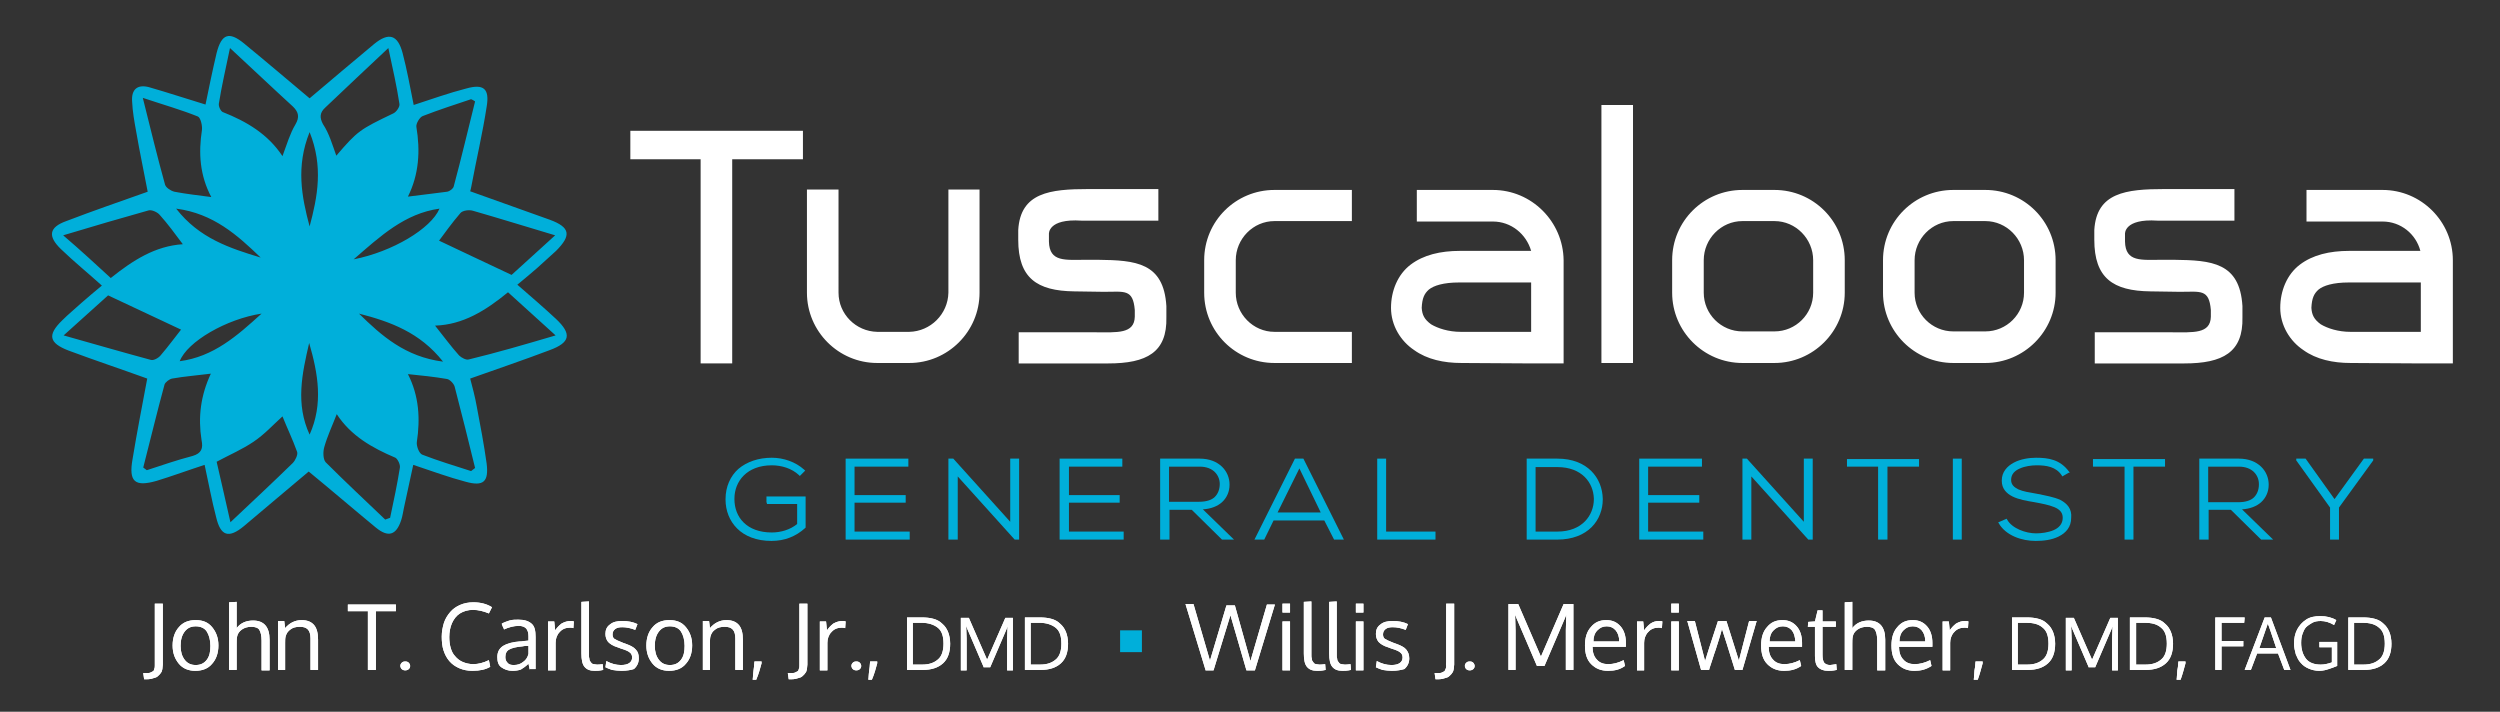 <?xml version="1.0" encoding="utf-8"?>
<!-- Generator: Adobe Illustrator 20.1.0, SVG Export Plug-In . SVG Version: 6.00 Build 0)  -->
<svg version="1.1" id="Layer_1" xmlns="http://www.w3.org/2000/svg" xmlns:xlink="http://www.w3.org/1999/xlink" x="0px" y="0px"
	 viewBox="0 0 562 160" style="enable-background:new 0 0 562 160;" xml:space="preserve">
<rect x="0" y="0" width="562" height="160" fill="#333333" stroke="none"/>
<style type="text/css">
	.st0{fill:#FFFFFF;}
	.st1{fill:#00AFDA;}
</style>
<g>
	<g>
		<path class="st0" d="M528.4,74.6c-2.8,0-5.2-0.8-6.7-1.7c-1.5-1.1-2-2.1-2.1-3.7c0.1-2.2,0.6-3.2,1.6-4.1c1.1-0.9,3.3-1.6,6.8-1.6
			h16.2v11.1H528.4z M535.6,42.7h-17.1v7.1h17.1c4.1,0,7.5,2.8,8.5,6.6h-16c-4.4,0-8.2,0.9-11.1,3.1c-2.9,2.2-4.4,5.9-4.4,9.7
			c0,4,2.2,7.5,5.2,9.5c2.9,2.1,6.7,2.9,10.6,2.9l16,0.1h7V58.5C551.4,49.8,544.3,42.7,535.6,42.7 M486.1,58.4
			c-4.7,0-8.3,0.6-8.4-4.1v-1.7c0,0-0.3-3.5,7.3-3h17.3v-7.1h-15.7c-8.7,0-15.3,0.8-15.8,9.2v2.2c0,8.6,4.2,11.5,12.6,11.6l6.6,0.1
			c4.7,0,6.6-0.7,7,4.1v1.5c-0.1,3.9-4,3.5-8.7,3.5h-17.4v7h20.1c8.7,0,13.3-2.5,13.1-10.4v-2.5c-0.6-9.8-6.9-10.3-15.4-10.4H486.1z
			 M455,65.8c0,4.8-3.9,8.7-8.7,8.7h-7.2c-4.8,0-8.7-3.9-8.7-8.7v-7.3c0-4.8,3.9-8.8,8.7-8.8h7.2c4.8,0,8.7,4,8.7,8.8V65.8z
			 M462.1,58.5c0-8.8-7.1-15.8-15.8-15.8h-7.2c-8.7,0-15.8,7-15.8,15.8v7.3c0,8.7,7.1,15.8,15.8,15.8h7.2c8.7,0,15.8-7.1,15.8-15.8
			V58.5z M407.6,65.8c0,4.8-3.9,8.7-8.7,8.7h-7.2c-4.8,0-8.7-3.9-8.7-8.7v-7.3c0-4.8,3.9-8.8,8.7-8.8h7.2c4.8,0,8.7,4,8.7,8.8V65.8z
			 M414.7,58.5c0-8.8-7.1-15.8-15.8-15.8h-7.2c-8.7,0-15.8,7-15.8,15.8v7.3c0,8.7,7.1,15.8,15.8,15.8h7.2c8.7,0,15.8-7.1,15.8-15.8
			V58.5z M360,81.6h7.1v-58H360V81.6z M328.4,74.6c-2.8,0-5.2-0.8-6.7-1.7c-1.5-1.1-2-2.1-2.1-3.7c0.1-2.2,0.6-3.2,1.6-4.1
			c1.1-0.9,3.3-1.6,6.8-1.6h16.2v11.1H328.4z M335.6,42.7h-17.1v7.1h17.1c4.1,0,7.5,2.8,8.6,6.6h-16c-4.4,0-8.2,0.9-11.1,3.1
			c-2.9,2.2-4.4,5.9-4.4,9.7c0,4,2.2,7.5,5.2,9.5c2.9,2.1,6.7,2.9,10.6,2.9l16,0.1h7V58.5C351.4,49.8,344.3,42.7,335.6,42.7
			 M303.9,81.6v-7h-17.4c-4.8,0-8.7-4-8.7-8.8v-7.3c0-4.8,3.9-8.8,8.7-8.8h17.4v-7h-17.4c-8.7,0-15.8,7-15.8,15.8v7.3
			c0,8.8,7.1,15.8,15.8,15.8H303.9z M244.2,58.4c-4.7,0-8.3,0.6-8.4-4.1v-1.7c0,0-0.3-3.5,7.3-3h17.3v-7.1h-15.7
			c-8.7,0-15.3,0.8-15.8,9.2v2.2c0,8.6,4.2,11.5,12.6,11.6l6.6,0.1c4.7,0,6.6-0.7,7,4.1v1.5c-0.1,3.9-4,3.5-8.7,3.5h-17.4v7h20.1
			c8.7,0,13.3-2.5,13.1-10.4v-2.5c-0.6-9.8-6.9-10.3-15.4-10.4H244.2z M213.2,42.6v23.2c-0.1,4.8-4,8.7-8.8,8.8h-7.2
			c-4.8-0.1-8.7-4-8.7-8.8V42.6h-7.1v23.2c0,8.7,7.1,15.8,15.8,15.8h7.2c8.7,0,15.8-7.1,15.8-15.8V42.6H213.2z M141.7,29.4v6.4h15.8
			v45.9h7.1V35.8h15.9v-6.4H141.7z"/>
		<path class="st1" d="M69.6,29.7c-3.1,7.7-1.8,14.5,0,21.2C71.4,44.2,72.7,37.4,69.6,29.7 M69.6,97.7c3.1-6.9,1.9-13.7-0.1-20.6
			C67.9,84,66.4,90.8,69.6,97.7 M58.8,70.5c-7.9,1.2-16.7,6.3-18.4,10.7C48,80.2,53.3,75.5,58.8,70.5 M99.6,81.3
			c-5.2-6.6-11.9-9-18.9-10.8C85.8,75.5,91.1,80.2,99.6,81.3 M58.6,57.9c-5.2-5-10.6-9.9-19-11C44.8,53.6,51.7,55.8,58.6,57.9
			 M79.5,58.3c8.7-1.7,17.4-6.9,19.3-11.4C91,48,85.6,53,79.5,58.3 M105.9,105.9c0.3-0.2,0.6-0.5,0.9-0.7c-1.5-6.1-3-12.2-4.6-18.3
			c-0.2-0.7-1.1-1.6-1.7-1.7c-2.9-0.5-5.8-0.8-8.8-1.1c2.5,4.9,2.8,10,2,15.3c-0.1,0.9,0.5,2.5,1.2,2.8
			C98.5,103.6,102.2,104.7,105.9,105.9 M75.6,35c4.8-5.6,5.3-5.9,12.8-9.5c0.7-0.3,1.5-1.5,1.4-2.1c-0.6-4-1.5-7.9-2.5-12.6
			c-5.2,4.9-9.7,9.1-14.2,13.4c-1.2,1.1-1.3,2.2-0.5,3.7C74,30,74.7,32.5,75.6,35 M47.5,44.3c-2.6-4.9-2.9-9.9-2.1-15.1
			c0.1-1-0.3-2.7-0.9-3c-3.7-1.5-7.6-2.6-12.4-4.2c1.8,7.2,3.3,13.4,5,19.5c0.2,0.7,1.3,1.4,2.1,1.6C41.8,43.6,44.5,43.9,47.5,44.3
			 M91.7,44.2c3-0.4,5.9-0.7,8.8-1.1c0.6-0.1,1.4-0.7,1.5-1.2c1.7-6.3,3.2-12.7,4.8-19.1c-0.3-0.2-0.6-0.4-0.9-0.5
			c-3.6,1.2-7.3,2.4-10.9,3.8c-0.7,0.3-1.5,1.7-1.4,2.4C94.5,33.9,94.2,39.2,91.7,44.2 M115,61.8c2.7-2.4,5.9-5.4,9.8-8.9
			c-6.7-2-12.5-3.8-18.4-5.5c-0.9-0.3-2.4-0.1-2.9,0.5c-1.9,2.2-3.6,4.6-4.8,6.2C103.7,56.5,108.9,58.9,115,61.8 M47.4,84
			c-3.1,0.4-5.9,0.6-8.7,1.1c-0.6,0.1-1.5,0.8-1.7,1.3c-1.7,6.2-3.2,12.5-4.8,18.7c0.3,0.2,0.5,0.4,0.8,0.6
			c3.4-1.1,6.8-2.3,10.3-3.2c2-0.6,2.4-1.7,2-3.6C44.5,93.8,45.1,88.9,47.4,84 M86.6,116.8c0.4-0.1,0.7-0.3,1.1-0.4
			c0.8-3.8,1.6-7.5,2.2-11.3c0.1-0.7-0.5-1.9-1-2.2c-5.2-2.2-10-4.9-13.2-9.8c-1,2.6-2.1,4.9-2.8,7.4c-0.3,1-0.3,2.7,0.3,3.4
			C77.6,108.3,82.1,112.5,86.6,116.8 M51.7,10.8c-1,4.8-1.9,8.7-2.5,12.5c-0.1,0.6,0.4,1.7,0.9,1.9c5.3,2.1,10.1,4.9,13.4,9.9
			c1-2.7,1.7-5.1,2.9-7.1c1-1.7,0.7-2.8-0.5-4C61.3,19.8,56.9,15.6,51.7,10.8 M14.3,75.4c7.1,2,13.3,3.8,19.6,5.5
			c0.6,0.2,1.7-0.4,2.2-1c1.8-2.1,3.4-4.3,4.6-5.8c-5.1-2.4-10.4-4.9-16.4-7.7C21.6,68.8,18.3,71.8,14.3,75.4 M24.9,62.5
			c5-4,10-7.2,16.2-7.6c-1.8-2.4-3.4-4.6-5.2-6.6c-0.5-0.6-1.8-1.2-2.5-1c-6.1,1.7-12.2,3.5-19.2,5.6C18.3,56.4,21.5,59.4,24.9,62.5
			 M124.9,75.4c-4.1-3.7-7.3-6.6-10.7-9.7c-5,4.1-10.1,7.3-16.4,7.5c2,2.5,3.6,4.7,5.4,6.7c0.5,0.5,1.6,1.1,2.2,0.9
			C111.6,79.3,117.8,77.5,124.9,75.4 M51.8,117.4c5.2-4.9,9.7-9.1,14-13.3c0.6-0.6,1.2-1.9,1-2.5c-1-2.8-2.3-5.5-3.3-8
			c-2.1,1.9-4.1,4.1-6.5,5.7c-2.5,1.7-5.3,2.9-8.3,4.5C49.7,108,50.6,112.2,51.8,117.4 M22.9,64.2c-3.2-2.9-6.3-5.4-9.2-8.2
			c-3-2.9-2.7-4.9,1.2-6.3c6-2.3,12.1-4.4,18.3-6.6c-0.8-4.3-1.8-8.9-2.6-13.6c-0.4-2.2-0.8-4.4-0.9-6.7c-0.2-2.7,1.2-3.9,3.8-3.2
			c4.2,1.2,8.4,2.6,12.7,3.9c0.8-3.9,1.6-7.8,2.5-11.6c1.1-4.3,2.8-4.9,6.2-2.1c5,4.1,9.8,8.2,14.7,12.3c4.7-4,9.6-8.1,14.5-12.2
			c3.3-2.7,5.3-2.1,6.4,2c1,3.8,1.7,7.7,2.5,11.7c4-1.3,7.9-2.7,11.8-3.7c3.9-1.1,5.3,0,4.6,4.1c-0.9,5.9-2.3,11.8-3.4,17.7
			c-0.1,0.5-0.2,1-0.3,1.3c6.1,2.2,12,4.3,17.9,6.4c4.6,1.7,4.9,3.5,1.4,7c-1.4,1.3-2.9,2.6-4.3,3.9c-1.4,1.2-2.8,2.4-4.4,3.7
			c3,2.6,5.9,5.1,8.7,7.7c3.6,3.4,3.2,5.3-1.4,7c-5.8,2.2-11.7,4.2-17.9,6.4c0.5,1.9,1.1,4.1,1.5,6.4c0.8,4.2,1.6,8.4,2.2,12.7
			c0.5,4.1-0.7,5.2-4.7,4.1c-3.8-1-7.6-2.4-11.8-3.8c-0.7,3.3-1.4,6.5-2.1,9.7c-0.2,0.9-0.3,1.8-0.6,2.7c-1.1,3.4-2.9,4-5.7,1.7
			c-5.1-4.2-10.1-8.5-15.1-12.6c-4.8,4-9.7,8.2-14.6,12.3c-3.4,2.8-5.2,2.2-6.2-2c-1-3.8-1.7-7.7-2.6-11.8
			c-3.7,1.2-7.2,2.5-10.8,3.6c-4.9,1.4-6.3,0.2-5.4-4.9c1-6.1,2.2-12.2,3.3-18.1c-5.8-2.1-11.8-4.1-17.7-6.3
			C11,77.1,10.6,75.3,14,72c1.4-1.4,2.9-2.6,4.3-3.9C19.8,66.8,21.2,65.6,22.9,64.2"/>
		<path class="st1" d="M172.4,113v0.3h6.8v4.5c-1.6,1.3-3.7,1.9-5.7,1.9c-5.6,0-8.4-3.4-8.4-7.5v0v0v-0.1c0-3.9,2.8-7.5,8.4-7.5
			c2.2,0,4.5,0.7,6.1,2.2l0.2,0.2l1-1l0.2-0.2l-0.2-0.2c-2-1.8-4.7-2.7-7.3-2.7c-3,0-5.6,0.9-7.5,2.5c-1.8,1.6-2.9,4-2.9,6.8v0.1
			c0,2.5,0.9,4.8,2.6,6.5c1.7,1.7,4.3,2.8,7.7,2.8c3,0,5.5-1,7.6-2.9l0.1-0.1v-7h-8.8V113z"/>
	</g>
	<polygon class="st1" points="190.1,103.1 190.1,121.3 204.5,121.3 204.5,119.7 204.5,119.5 192.1,119.5 192.1,113 203.6,113 
		203.6,111.5 203.6,111.3 192.1,111.3 192.1,104.9 204.2,104.9 204.2,103.4 204.2,103.1 	"/>
	<polygon class="st1" points="227.3,103.1 227.1,103.1 227.1,117.3 214.3,103.1 213.5,103.1 213.2,103.1 213.2,103.4 213.2,121.3 
		215,121.3 215.3,121.3 215.3,107.1 228.1,121.3 228.8,121.3 229.1,121.3 229.1,103.1 	"/>
	<polygon class="st1" points="238.2,103.1 238.2,121.3 252.6,121.3 252.6,119.7 252.6,119.5 240.3,119.5 240.3,113 251.7,113 
		251.7,111.5 251.7,111.3 240.3,111.3 240.3,104.9 252.3,104.9 252.3,103.4 252.3,103.1 	"/>
	<g>
		<path class="st1" d="M262.8,104.9h6.9c3.1,0,4.5,2,4.5,3.9v0c0,1.2-0.4,2.2-1.1,2.9c-0.7,0.7-1.9,1.1-3.6,1.1h-6.7V104.9z
			 M274.7,112.9c1.1-1,1.7-2.4,1.7-3.9v-0.1v0c0-2.9-2.3-5.8-6.7-5.8h-8.9v18.2h1.8h0.3v-6.7h5l6.8,6.7h2.1h0.6l-7-6.8
			C272.2,114.4,273.7,113.8,274.7,112.9"/>
	</g>
	<path class="st1" d="M292.1,105.3l4.8,9.9h-9.7L292.1,105.3z M291.3,103.1h-0.2l-9.1,18.2h2h0.2l2.1-4.3h11.4l2.2,4.3h1.8h0.4
		l-0.2-0.4l-8.9-17.8H291.3z"/>
	<polygon class="st1" points="309.9,103.1 309.6,103.1 309.6,103.4 309.6,121.3 322.7,121.3 322.7,119.8 322.7,119.5 311.6,119.5 
		311.6,103.1 	"/>
	<g>
		<path class="st1" d="M358.3,112.2c0,3.6-2.6,7.3-8.2,7.3h-4.9v-14.5h4.9c5.5,0,8.1,3.5,8.2,7.1v0L358.3,112.2z M350.1,103.1h-6.9
			v18.2h6.9c3.4,0,6-1.1,7.7-2.8c1.7-1.7,2.5-4,2.5-6.2l0-0.2C360.2,107.5,356.9,103.1,350.1,103.1"/>
	</g>
	<polygon class="st1" points="368.5,103.1 368.5,121.3 382.9,121.3 382.9,119.7 382.9,119.5 370.5,119.5 370.5,113 382,113 
		382,111.5 382,111.3 370.5,111.3 370.5,104.9 382.6,104.9 382.6,103.4 382.6,103.1 	"/>
	<polygon class="st1" points="405.7,103.1 405.5,103.1 405.5,117.3 392.7,103.1 391.9,103.1 391.7,103.1 391.7,103.4 391.7,121.3 
		393.4,121.3 393.7,121.3 393.7,107.1 406.5,121.3 407.2,121.3 407.5,121.3 407.5,103.1 	"/>
	<polygon class="st1" points="415.2,103.2 415.2,104.6 415.2,104.9 422.2,104.9 422.2,121.3 422.5,121.3 424,121.3 424.3,121.3 
		424.3,104.9 431.4,104.9 431.4,103.4 431.4,103.2 	"/>
	<polygon class="st1" points="440.8,103.1 439.3,103.1 439,103.1 439,121.3 440.8,121.3 441,121.3 441,103.1 	"/>
	<g>
		<path class="st1" d="M463.2,112.4c-1.5-0.7-3.4-1-5.3-1.4h0c-1.7-0.3-3.1-0.5-4.2-1c-1-0.5-1.6-1.1-1.6-2.1c0-1.3,0.8-2.1,2-2.6
			c1.1-0.5,2.6-0.7,3.7-0.7c2.2,0,4.4,0.3,5.7,2.3l0.1,0.2l1.4-0.8l0.3-0.1l-0.2-0.2c-2-2.7-4.6-3.1-7.4-3.1c-1.6,0-3.5,0.3-5,1.1
			c-1.5,0.8-2.7,2.1-2.7,4l0,0.1c0,1.7,1,2.8,2.4,3.5c1.4,0.7,3.2,1,5,1.3c1.6,0.3,3.2,0.6,4.4,1.1c1.2,0.5,1.9,1.2,1.9,2.4v0
			c0,1.4-0.9,2.3-2.1,2.8c-1.2,0.5-2.7,0.7-3.9,0.7c-2.3,0-5.4-1.1-6.5-3.1l-0.1-0.2l-1.6,0.7l-0.3,0.1l0.1,0.2c1.6,2.8,5.2,4,8.3,4
			c1.7,0,3.6-0.2,5.2-1c1.6-0.8,2.8-2.1,2.8-4.2v0C465.8,114.4,464.7,113.2,463.2,112.4"/>
	</g>
	<polygon class="st1" points="470.5,103.2 470.5,104.6 470.5,104.9 477.6,104.9 477.6,121.3 477.8,121.3 479.4,121.3 479.6,121.3 
		479.6,104.9 486.7,104.9 486.7,103.4 486.7,103.2 	"/>
	<g>
		<path class="st1" d="M496.4,104.9h6.9c3.1,0,4.5,2,4.5,3.9v0.1c0,1.2-0.4,2.2-1.1,2.9c-0.7,0.7-1.9,1.1-3.6,1.1h-6.7V104.9z
			 M508.3,112.9c1.1-1,1.7-2.4,1.7-3.9v-0.1v0c0-2.9-2.3-5.8-6.7-5.8h-8.9v18.2h1.8h0.3v-6.7h5l6.8,6.7h2.1h0.6l-7-6.8
			C505.8,114.4,507.3,113.8,508.3,112.9"/>
	</g>
	<polygon class="st1" points="531.5,103.1 531.4,103.1 524.8,112.2 518.3,103.1 516.4,103.1 516.2,103.1 516.2,103.4 516.2,103.5 
		523.8,114.1 523.8,121.3 524.1,121.3 525.6,121.3 525.8,121.3 525.8,114.1 533.5,103.5 533.5,103.4 533.5,103.1 	"/>
</g>
<g>
	<path class="st0" d="M34.8,148.8v-13.1h1.8v12.5c0,0.5,0,0.9,0,1.2c0,0.3-0.1,0.7-0.1,1c-0.1,0.3-0.1,0.6-0.3,0.8
		c-0.1,0.2-0.3,0.4-0.5,0.6c-0.2,0.2-0.4,0.4-0.7,0.5c-0.3,0.1-0.6,0.2-1,0.3s-0.8,0.1-1.3,0.1h-0.3l-0.2-1.4h0.7
		c0.4,0,0.7,0,0.9-0.1c0.2-0.1,0.4-0.2,0.6-0.3s0.2-0.3,0.3-0.6c0.1-0.2,0.1-0.5,0.1-0.7C34.8,149.4,34.8,149.2,34.8,148.8z"/>
	<path class="st0" d="M49.1,145.1c0,1.7-0.5,3.1-1.4,4.1c-0.9,1.1-2.2,1.6-3.8,1.6c-1.5,0-2.8-0.5-3.7-1.6c-0.9-1.1-1.4-2.4-1.4-4.1
		c0-1.7,0.5-3.1,1.4-4.1c0.9-1.1,2.2-1.6,3.8-1.6c1.6,0,2.8,0.5,3.7,1.6C48.6,142.1,49.1,143.4,49.1,145.1z M40.6,145.2
		c0,1.3,0.3,2.3,0.9,3.1c0.6,0.8,1.4,1.2,2.5,1.2c1.1,0,1.9-0.4,2.5-1.2c0.6-0.8,0.8-1.8,0.8-3.1c0-1.3-0.3-2.4-0.8-3.2
		c-0.5-0.8-1.4-1.2-2.5-1.2c-1.1,0-1.9,0.4-2.5,1.2C40.9,142.8,40.6,143.8,40.6,145.2z"/>
	<path class="st0" d="M58.8,150.6V144c0-1.1-0.2-1.9-0.5-2.4c-0.3-0.5-1-0.7-1.8-0.7c-0.8,0-1.5,0.2-2.1,0.6c-0.6,0.4-1,1-1.1,1.6
		c-0.1,0.5-0.1,1.1-0.1,1.7v5.8h-1.7v-15.2l1.7-0.1v4.5c0,0.4,0,0.8,0,1.4c0.9-1.2,2.2-1.7,3.7-1.7c2.4,0,3.7,1.4,3.7,4.3v6.9H58.8z
		"/>
	<path class="st0" d="M62.5,150.6v-11h1.4l0.2,1.6c0.4-0.5,1-1,1.6-1.3s1.3-0.5,2.1-0.5c1.3,0,2.2,0.4,2.8,1.1s0.9,1.8,0.9,3.3v6.8
		h-1.7c0-4.4,0-6.7,0-7.1c0-0.9-0.2-1.6-0.6-2s-0.9-0.6-1.8-0.6c-0.9,0-1.6,0.2-2.1,0.6c-0.6,0.4-0.9,0.9-1.1,1.6
		c-0.1,0.4-0.1,1-0.1,1.5v6H62.5z"/>
	<path class="st0" d="M84.4,150.6h-1.7v-13.2h-4.5v-1.5h10.8v1.5h-4.5V150.6z"/>
	<path class="st0" d="M91.1,150.7c-0.3,0-0.6-0.1-0.8-0.3c-0.2-0.2-0.3-0.5-0.3-0.7c0-0.3,0.1-0.5,0.3-0.7c0.2-0.2,0.4-0.3,0.8-0.3
		s0.6,0.1,0.8,0.3c0.2,0.2,0.3,0.5,0.3,0.7c0,0.3-0.1,0.5-0.3,0.7S91.4,150.7,91.1,150.7z"/>
	<path class="st0" d="M106.3,137.1c-1.1,0-2.1,0.3-2.9,0.8s-1.4,1.3-1.8,2.2c-0.4,0.9-0.6,2-0.6,3.1c0,0.9,0.1,1.7,0.3,2.4
		c0.2,0.7,0.5,1.4,1,1.9c0.4,0.5,1,1,1.7,1.3c0.7,0.3,1.5,0.5,2.4,0.5c1.1,0,2.3-0.3,3.5-0.9l0.3,1.5c-1,0.6-2.3,0.9-4,0.9
		c-1.1,0-2.1-0.2-3-0.6c-0.9-0.4-1.6-0.9-2.2-1.6c-0.6-0.7-1-1.5-1.3-2.4c-0.3-0.9-0.4-2-0.4-3.1c0-1.1,0.2-2.1,0.5-3.1
		c0.3-0.9,0.8-1.7,1.4-2.4s1.3-1.2,2.2-1.6s1.9-0.6,3-0.6c1.7,0,3.1,0.4,4.2,1.1l-0.7,1.4C108.7,137.4,107.5,137.1,106.3,137.1z"/>
	<path class="st0" d="M119.1,150.6c-0.1-0.4-0.2-0.9-0.3-1.4c-0.6,0.6-1.2,1-1.7,1.3c-0.5,0.2-1.2,0.3-1.9,0.3c-1,0-1.8-0.3-2.5-0.8
		s-0.9-1.3-0.9-2.3c0-1.1,0.4-1.9,1.3-2.5c0.8-0.5,2.1-0.9,3.7-1c0.2,0,0.6,0,1-0.1c0.4,0,0.8-0.1,1-0.1v-1c0-0.8-0.2-1.3-0.5-1.7
		c-0.4-0.4-0.9-0.6-1.7-0.6c-1.1,0-2.2,0.3-3.3,0.8c0-0.1-0.1-0.3-0.3-0.7s-0.2-0.6-0.2-0.6c0.5-0.3,1.1-0.5,1.7-0.7
		c0.7-0.2,1.3-0.2,2-0.2c1.4,0,2.3,0.3,3,0.9s0.9,1.6,0.9,3v7.2H119.1z M115.5,149.5c0.8,0,1.5-0.2,2.1-0.7c0.6-0.4,1-1,1.2-1.8
		v-1.8c0,0-0.2,0-0.6,0c-0.4,0-0.6,0.1-0.7,0.1c-1.4,0.1-2.5,0.4-3,0.7c-0.6,0.3-0.9,0.9-0.9,1.7c0,0.6,0.2,1,0.5,1.3
		C114.4,149.4,114.9,149.5,115.5,149.5z"/>
	<path class="st0" d="M128.2,139.6c0.3,0,0.6,0,0.8,0.1l-0.1,1.5c-0.3-0.1-0.6-0.1-0.8-0.1c-0.9,0-1.7,0.3-2.3,1
		c-0.6,0.6-0.9,1.5-0.9,2.4v6.2h-1.7c0-6.7,0-10.4,0-11h1.4l0.2,2c0.4-0.6,0.9-1.1,1.4-1.5C126.9,139.8,127.6,139.6,128.2,139.6z"/>
	<path class="st0" d="M133.7,150.8c-1.1,0-1.8-0.3-2.3-0.9s-0.7-1.6-0.7-3v-11.6l1.7-0.1v11c0,0.5,0,0.8,0,1.1c0,0.3,0,0.5,0.1,0.8
		c0,0.3,0.1,0.5,0.2,0.6s0.2,0.3,0.3,0.4c0.1,0.1,0.3,0.2,0.5,0.2c0.2,0,0.4,0.1,0.7,0.1c0.2,0,0.6,0,1.3-0.1l0.1,1.3
		C134.7,150.8,134.2,150.8,133.7,150.8z"/>
	<path class="st0" d="M139.7,150.8c-0.7,0-1.4-0.1-2.1-0.2c-0.6-0.2-1.1-0.4-1.5-0.6l0.2-1.4c1.1,0.6,2.2,0.9,3.3,0.9
		c1.6,0,2.5-0.6,2.5-1.7c0-0.5-0.2-0.9-0.5-1.1c-0.3-0.3-1-0.6-2-0.9l-0.8-0.3c-1-0.3-1.6-0.7-2.1-1.2c-0.4-0.5-0.6-1.1-0.6-1.8
		c0-0.9,0.3-1.6,1-2.1c0.7-0.6,1.6-0.8,2.8-0.8c1.2,0,2.4,0.2,3.4,0.7l-0.5,1.3c-1-0.4-2-0.6-2.9-0.6c-0.7,0-1.2,0.1-1.6,0.4
		c-0.4,0.3-0.6,0.7-0.6,1.2c0,0.4,0.1,0.8,0.4,1s0.9,0.5,1.7,0.8c0.2,0.1,0.5,0.2,0.8,0.3c1.1,0.4,1.9,0.8,2.3,1.3
		c0.5,0.5,0.7,1.1,0.7,2c0,1-0.4,1.8-1.1,2.4C141.9,150.6,140.9,150.8,139.7,150.8z"/>
	<path class="st0" d="M155.6,145.1c0,1.7-0.5,3.1-1.4,4.1c-0.9,1.1-2.2,1.6-3.8,1.6c-1.5,0-2.8-0.5-3.7-1.6
		c-0.9-1.1-1.4-2.4-1.4-4.1c0-1.7,0.5-3.1,1.4-4.1c0.9-1.1,2.2-1.6,3.8-1.6c1.6,0,2.8,0.5,3.7,1.6
		C155.1,142.1,155.6,143.4,155.6,145.1z M147.2,145.2c0,1.3,0.3,2.3,0.9,3.1c0.6,0.8,1.4,1.2,2.5,1.2c1.1,0,1.9-0.4,2.5-1.2
		c0.6-0.8,0.8-1.8,0.8-3.1c0-1.3-0.3-2.4-0.8-3.2c-0.5-0.8-1.4-1.2-2.5-1.2c-1.1,0-1.9,0.4-2.5,1.2
		C147.5,142.8,147.2,143.8,147.2,145.2z"/>
	<path class="st0" d="M158,150.6v-11h1.4l0.2,1.6c0.4-0.5,1-1,1.6-1.3s1.3-0.5,2.1-0.5c1.3,0,2.2,0.4,2.8,1.1s0.9,1.8,0.9,3.3v6.8
		h-1.7c0-4.4,0-6.7,0-7.1c0-0.9-0.2-1.6-0.6-2s-0.9-0.6-1.8-0.6c-0.9,0-1.6,0.2-2.1,0.6c-0.6,0.4-0.9,0.9-1.1,1.6
		c-0.1,0.4-0.1,1-0.1,1.5v6H158z"/>
	<path class="st0" d="M169.2,152.8c0-0.2,0.1-0.6,0.1-1.2c0.1-0.7,0.1-1.2,0.2-1.7c0-0.5,0.1-0.8,0.1-1.2h1.6v0.4
		c-0.3,1.1-0.6,2.3-1.2,3.7H169.2z"/>
	<path class="st0" d="M179.7,148.8v-13.1h1.8v12.5c0,0.5,0,0.9,0,1.2c0,0.3-0.1,0.7-0.1,1c-0.1,0.3-0.1,0.6-0.3,0.8
		c-0.1,0.2-0.3,0.4-0.5,0.6c-0.2,0.2-0.4,0.4-0.7,0.5c-0.3,0.1-0.6,0.2-1,0.3s-0.8,0.1-1.3,0.1h-0.3l-0.2-1.4h0.7
		c0.4,0,0.7,0,0.9-0.1c0.2-0.1,0.4-0.2,0.6-0.3s0.2-0.3,0.3-0.6c0.1-0.2,0.1-0.5,0.1-0.7C179.7,149.4,179.7,149.2,179.7,148.8z"/>
	<path class="st0" d="M189.3,139.6c0.3,0,0.6,0,0.8,0.1l-0.1,1.5c-0.3-0.1-0.6-0.1-0.8-0.1c-0.9,0-1.7,0.3-2.3,1
		c-0.6,0.6-0.9,1.5-0.9,2.4v6.2h-1.7c0-6.7,0-10.4,0-11h1.4l0.2,2c0.4-0.6,0.9-1.1,1.4-1.5C188,139.8,188.7,139.6,189.3,139.6z"/>
	<path class="st0" d="M192.5,150.7c-0.3,0-0.6-0.1-0.8-0.3c-0.2-0.2-0.3-0.5-0.3-0.7c0-0.3,0.1-0.5,0.3-0.7c0.2-0.2,0.4-0.3,0.8-0.3
		s0.6,0.1,0.8,0.3c0.2,0.2,0.3,0.5,0.3,0.7c0,0.3-0.1,0.5-0.3,0.7S192.8,150.7,192.5,150.7z"/>
	<path class="st0" d="M195.2,152.8c0-0.2,0.1-0.6,0.1-1.2c0.1-0.7,0.1-1.2,0.2-1.7c0-0.5,0.1-0.8,0.1-1.2h1.6v0.4
		c-0.3,1.1-0.6,2.3-1.2,3.7H195.2z"/>
	<path class="st0" d="M213.6,144.7c0,1.9-0.5,3.4-1.6,4.4c-1.1,1-2.6,1.5-4.6,1.5h-3.5v-11.8h3.3c1,0,1.9,0.1,2.6,0.3
		c0.8,0.2,1.5,0.6,2,1.1c0.6,0.5,1,1.1,1.3,1.8S213.6,143.7,213.6,144.7z M212.1,144.7c0-1.7-0.4-2.9-1.3-3.6s-2.1-1.1-3.7-1.1h-1.9
		v9.4h2.1c1.6,0,2.7-0.4,3.6-1.2C211.7,147.5,212.1,146.3,212.1,144.7z"/>
	<path class="st0" d="M221.1,149.9l-3.6-8.4l-0.3-0.8l0.1,2.9v7.1h-1.3v-11.8h1.8l4.1,9.4l4.1-9.4h1.7v11.8h-1.3v-7.1l0.1-2.8
		l-0.3,0.8l-3.6,8.4H221.1z"/>
	<path class="st0" d="M240.1,144.7c0,1.9-0.5,3.4-1.6,4.4c-1.1,1-2.6,1.5-4.6,1.5h-3.5v-11.8h3.3c1,0,1.9,0.1,2.6,0.3
		c0.8,0.2,1.5,0.6,2,1.1c0.6,0.5,1,1.1,1.3,1.8S240.1,143.7,240.1,144.7z M238.6,144.7c0-1.7-0.4-2.9-1.3-3.6s-2.1-1.1-3.7-1.1h-1.9
		v9.4h2.1c1.6,0,2.7-0.4,3.6-1.2C238.2,147.5,238.6,146.3,238.6,144.7z"/>
	<path class="st0" d="M271,150.6l-4.5-14.8h1.8l3.7,12.7l3.7-12.4h1.9l3.5,12.5l3.7-12.7h1.8l-4.5,14.8h-1.9l-3.6-12.4l-3.8,12.4
		H271z"/>
	<path class="st0" d="M290,135.7v2h-1.7v-2H290z M290,139.7v11h-1.7v-11H290z"/>
	<path class="st0" d="M296.1,150.8c-1.1,0-1.8-0.3-2.3-0.9s-0.7-1.6-0.7-3v-11.6l1.7-0.1v11c0,0.5,0,0.8,0,1.1c0,0.3,0,0.5,0.1,0.8
		c0,0.3,0.1,0.5,0.2,0.6s0.2,0.3,0.3,0.4c0.1,0.1,0.3,0.2,0.5,0.2c0.2,0,0.4,0.1,0.7,0.1c0.2,0,0.6,0,1.3-0.1l0.1,1.3
		C297.1,150.8,296.6,150.8,296.1,150.8z"/>
	<path class="st0" d="M301.8,150.8c-1.1,0-1.8-0.3-2.3-0.9s-0.7-1.6-0.7-3v-11.6l1.7-0.1v11c0,0.5,0,0.8,0,1.1c0,0.3,0,0.5,0.1,0.8
		c0,0.3,0.1,0.5,0.2,0.6s0.2,0.3,0.3,0.4c0.1,0.1,0.3,0.2,0.5,0.2c0.2,0,0.4,0.1,0.7,0.1c0.2,0,0.6,0,1.3-0.1l0.1,1.3
		C302.8,150.8,302.2,150.8,301.8,150.8z"/>
	<path class="st0" d="M306.5,135.7v2h-1.7v-2H306.5z M306.5,139.7v11h-1.7v-11H306.5z"/>
	<path class="st0" d="M312.9,150.8c-0.7,0-1.4-0.1-2.1-0.2c-0.6-0.2-1.1-0.4-1.5-0.6l0.2-1.4c1.1,0.6,2.2,0.9,3.3,0.9
		c1.6,0,2.5-0.6,2.5-1.7c0-0.5-0.2-0.9-0.5-1.1c-0.3-0.3-1-0.6-2-0.9l-0.8-0.3c-1-0.3-1.6-0.7-2.1-1.2c-0.4-0.5-0.6-1.1-0.6-1.8
		c0-0.9,0.3-1.6,1-2.1c0.7-0.6,1.6-0.8,2.8-0.8c1.2,0,2.4,0.2,3.4,0.7l-0.5,1.3c-1-0.4-2-0.6-2.9-0.6c-0.7,0-1.2,0.1-1.6,0.4
		c-0.4,0.3-0.6,0.7-0.6,1.2c0,0.4,0.1,0.8,0.4,1s0.9,0.5,1.7,0.8c0.2,0.1,0.5,0.2,0.8,0.3c1.1,0.4,1.9,0.8,2.3,1.3s0.7,1.1,0.7,2
		c0,1-0.4,1.8-1.1,2.4C315,150.6,314.1,150.8,312.9,150.8z"/>
	<path class="st0" d="M325.1,148.8v-13.1h1.8v12.5c0,0.5,0,0.9,0,1.2c0,0.3-0.1,0.7-0.1,1c-0.1,0.3-0.1,0.6-0.3,0.8
		c-0.1,0.2-0.3,0.4-0.5,0.6c-0.2,0.2-0.4,0.4-0.7,0.5c-0.3,0.1-0.6,0.2-1,0.3c-0.4,0.1-0.8,0.1-1.3,0.1h-0.3l-0.2-1.4h0.7
		c0.4,0,0.7,0,0.9-0.1c0.2-0.1,0.4-0.2,0.6-0.3c0.1-0.1,0.2-0.3,0.3-0.6c0.1-0.2,0.1-0.5,0.1-0.7C325,149.4,325.1,149.2,325.1,148.8
		z"/>
	<path class="st0" d="M330.4,150.7c-0.3,0-0.6-0.1-0.8-0.3c-0.2-0.2-0.3-0.5-0.3-0.7c0-0.3,0.1-0.5,0.3-0.7c0.2-0.2,0.4-0.3,0.8-0.3
		s0.6,0.1,0.8,0.3c0.2,0.2,0.3,0.5,0.3,0.7c0,0.3-0.1,0.5-0.3,0.7C331,150.6,330.7,150.7,330.4,150.7z"/>
	<path class="st0" d="M345.5,149.7l-4.5-10.5l-0.4-1l0.1,3.6v8.8h-1.6v-14.8h2.2l5.1,11.8l5.1-11.8h2.2v14.8h-1.7v-8.9l0.1-3.5
		l-0.4,1l-4.5,10.5H345.5z"/>
	<path class="st0" d="M361.5,150.8c-1.6,0-2.8-0.5-3.8-1.5s-1.4-2.4-1.4-4.2c0-1.7,0.4-3.1,1.3-4.1c0.9-1.1,2-1.6,3.5-1.6
		c1.4,0,2.4,0.5,3.2,1.4c0.8,0.9,1.2,2.2,1.2,3.7c0,0.1,0,0.2,0,0.4c0,0.2,0,0.4,0,0.5h-7.5c0,1.2,0.3,2.2,1,2.9
		c0.6,0.7,1.5,1,2.5,1c1.2,0,2.3-0.3,3.5-0.9l0.3,1.3C364.2,150.5,363,150.8,361.5,150.8z M363.2,141.7c-0.5-0.6-1.2-0.9-2-0.9
		c-0.9,0-1.5,0.3-2.1,0.9s-0.9,1.4-0.9,2.5h5.8C364,143.1,363.7,142.3,363.2,141.7z"/>
	<path class="st0" d="M372.9,139.6c0.3,0,0.6,0,0.8,0.1l-0.1,1.5c-0.3-0.1-0.6-0.1-0.8-0.1c-0.9,0-1.7,0.3-2.3,1
		c-0.6,0.6-0.9,1.5-0.9,2.4v6.2H368c0-6.7,0-10.4,0-11h1.4l0.2,2c0.4-0.6,0.9-1.1,1.4-1.5C371.6,139.8,372.2,139.6,372.9,139.6z"/>
	<path class="st0" d="M377.4,135.7v2h-1.7v-2H377.4z M377.4,139.7v11h-1.7v-11H377.4z"/>
	<path class="st0" d="M390,150.6c-1.5-4.9-2.5-8-2.9-9.2c-0.2,0.7-0.4,1.5-0.7,2.4c-0.3,0.9-0.5,1.6-0.7,2.2
		c-0.2,0.6-0.5,1.4-0.8,2.4c-0.3,1-0.6,1.7-0.7,2.2h-1.8l-3.1-11h1.7l2.3,9c0.3-1.1,1.3-4.1,2.9-9h1.9c1.6,5,2.5,8,2.8,8.9l2.3-8.9
		h1.7l-3.2,11H390z"/>
	<path class="st0" d="M401.1,150.8c-1.6,0-2.8-0.5-3.8-1.5s-1.4-2.4-1.4-4.2c0-1.7,0.4-3.1,1.3-4.1c0.9-1.1,2-1.6,3.5-1.6
		c1.4,0,2.4,0.5,3.2,1.4c0.8,0.9,1.2,2.2,1.2,3.7c0,0.1,0,0.2,0,0.4c0,0.2,0,0.4,0,0.5h-7.5c0,1.2,0.3,2.2,1,2.9
		c0.6,0.7,1.5,1,2.5,1c1.2,0,2.3-0.3,3.5-0.9l0.3,1.3C403.8,150.5,402.5,150.8,401.1,150.8z M402.8,141.7c-0.5-0.6-1.2-0.9-2-0.9
		c-0.9,0-1.5,0.3-2.1,0.9s-0.9,1.4-0.9,2.5h5.8C403.5,143.1,403.3,142.3,402.8,141.7z"/>
	<path class="st0" d="M411,150.8c-1.1,0-1.8-0.3-2.3-0.8c-0.5-0.5-0.7-1.4-0.7-2.5v-6.6h-1.6l0.1-1.1l1.5-0.1l0.6-2.5l1.1,0v2.5h3
		v1.2h-3v6.3c0,0.8,0.1,1.4,0.4,1.8c0.3,0.3,0.7,0.5,1.3,0.5c0.2,0,0.7-0.1,1.4-0.2l0.1,1.3C412,150.8,411.4,150.8,411,150.8z"/>
	<path class="st0" d="M422,150.6V144c0-1.1-0.2-1.9-0.5-2.4s-1-0.7-1.8-0.7c-0.8,0-1.5,0.2-2.1,0.6c-0.6,0.4-1,1-1.1,1.6
		c-0.1,0.5-0.1,1.1-0.1,1.7v5.8h-1.7v-15.2l1.7-0.1v4.5c0,0.4,0,0.8,0,1.4c0.9-1.2,2.2-1.7,3.7-1.7c2.4,0,3.7,1.4,3.7,4.3v6.9H422z"
		/>
	<path class="st0" d="M430.4,150.8c-1.6,0-2.8-0.5-3.8-1.5s-1.4-2.4-1.4-4.2c0-1.7,0.4-3.1,1.3-4.1c0.9-1.1,2-1.6,3.5-1.6
		c1.4,0,2.4,0.5,3.2,1.4c0.8,0.9,1.2,2.2,1.2,3.7c0,0.1,0,0.2,0,0.4c0,0.2,0,0.4,0,0.5h-7.5c0,1.2,0.3,2.2,1,2.9
		c0.6,0.7,1.5,1,2.5,1c1.2,0,2.3-0.3,3.5-0.9l0.3,1.3C433,150.5,431.8,150.8,430.4,150.8z M432,141.7c-0.5-0.6-1.2-0.9-2-0.9
		c-0.9,0-1.5,0.3-2.1,0.9s-0.9,1.4-0.9,2.5h5.8C432.8,143.1,432.5,142.3,432,141.7z"/>
	<path class="st0" d="M441.7,139.6c0.3,0,0.6,0,0.8,0.1l-0.1,1.5c-0.3-0.1-0.6-0.1-0.8-0.1c-0.9,0-1.7,0.3-2.3,1
		c-0.6,0.6-0.9,1.5-0.9,2.4v6.2h-1.7c0-6.7,0-10.4,0-11h1.4l0.2,2c0.4-0.6,0.9-1.1,1.4-1.5C440.4,139.8,441,139.6,441.7,139.6z"/>
	<path class="st0" d="M443.7,152.8c0-0.2,0.1-0.6,0.1-1.2s0.1-1.2,0.2-1.7c0-0.5,0.1-0.8,0.1-1.2h1.6v0.4c-0.3,1.1-0.6,2.3-1.1,3.7
		H443.7z"/>
	<path class="st0" d="M462,144.7c0,1.9-0.5,3.4-1.6,4.4s-2.6,1.5-4.6,1.5h-3.5v-11.8h3.3c1,0,1.9,0.1,2.6,0.3c0.8,0.2,1.5,0.6,2,1.1
		c0.6,0.5,1,1.1,1.3,1.8S462,143.7,462,144.7z M460.5,144.7c0-1.7-0.4-2.9-1.3-3.6c-0.9-0.8-2.1-1.1-3.7-1.1h-1.9v9.4h2.1
		c1.6,0,2.7-0.4,3.6-1.2C460.1,147.5,460.5,146.3,460.5,144.7z"/>
	<path class="st0" d="M469.5,149.9l-3.6-8.4l-0.3-0.8l0.1,2.9v7.1h-1.3v-11.8h1.8l4.1,9.4l4.1-9.4h1.7v11.8h-1.3v-7.1l0.1-2.8
		l-0.3,0.8l-3.6,8.4H469.5z"/>
	<path class="st0" d="M488.5,144.7c0,1.9-0.5,3.4-1.6,4.4s-2.6,1.5-4.6,1.5h-3.5v-11.8h3.3c1,0,1.9,0.1,2.6,0.3
		c0.8,0.2,1.5,0.6,2,1.1c0.6,0.5,1,1.1,1.3,1.8S488.5,143.7,488.5,144.7z M487.1,144.7c0-1.7-0.4-2.9-1.3-3.6
		c-0.9-0.8-2.1-1.1-3.7-1.1h-1.9v9.4h2.1c1.6,0,2.7-0.4,3.6-1.2C486.7,147.5,487.1,146.3,487.1,144.7z"/>
	<path class="st0" d="M489.3,152.8c0-0.2,0.1-0.6,0.1-1.2s0.1-1.2,0.2-1.7c0-0.5,0.1-0.8,0.1-1.2h1.6v0.4c-0.3,1.1-0.6,2.3-1.1,3.7
		H489.3z"/>
	<path class="st0" d="M499.4,150.6H498v-11.8h6.6l-0.1,1.2h-5.1v4.1h4.9v1.2h-4.9V150.6z"/>
	<path class="st0" d="M513.5,150.6l-1.4-3.7h-4.7l-1.4,3.7h-1.4l4.5-11.8h1.4l4.4,11.8H513.5z M511.7,145.7
		c-1.1-3.3-1.7-5.1-1.9-5.5l-1.9,5.5H511.7z"/>
	<path class="st0" d="M521.4,150.8c-0.9,0-1.7-0.2-2.4-0.5c-0.7-0.3-1.3-0.7-1.8-1.3c-0.5-0.5-0.8-1.2-1.1-1.9
		c-0.2-0.7-0.4-1.6-0.4-2.4c0-1.2,0.2-2.2,0.7-3.2c0.5-0.9,1.1-1.6,2-2.2s2-0.8,3.2-0.8c1.4,0,2.6,0.3,3.6,0.9l-0.5,1.1
		c-1-0.6-2-0.9-3-0.9c-0.7,0-1.4,0.1-1.9,0.4s-1,0.6-1.4,1c-0.4,0.4-0.6,1-0.8,1.5c-0.2,0.6-0.3,1.2-0.3,2c0,1.5,0.4,2.7,1.1,3.6
		c0.7,0.9,1.9,1.3,3.3,1.3c0.8,0,1.7-0.2,2.5-0.5v-3.4h-2.8l0-1.2h4v5.4c-0.7,0.3-1.3,0.5-1.9,0.7S522.2,150.8,521.4,150.8z"/>
	<path class="st0" d="M537.6,144.7c0,1.9-0.5,3.4-1.6,4.4s-2.6,1.5-4.6,1.5h-3.5v-11.8h3.3c1,0,1.9,0.1,2.6,0.3
		c0.8,0.2,1.5,0.6,2,1.1c0.6,0.5,1,1.1,1.3,1.8S537.6,143.7,537.6,144.7z M536.1,144.7c0-1.7-0.4-2.9-1.3-3.6
		c-0.9-0.8-2.1-1.1-3.7-1.1h-1.9v9.4h2.1c1.6,0,2.7-0.4,3.6-1.2C535.7,147.5,536.1,146.3,536.1,144.7z"/>
</g>
<g>
	<path class="st0" d="M34.8,148.8v-13.1h1.8v12.5c0,0.5,0,0.9,0,1.2c0,0.3-0.1,0.7-0.1,1c-0.1,0.3-0.1,0.6-0.3,0.8
		c-0.1,0.2-0.3,0.4-0.5,0.6c-0.2,0.2-0.4,0.4-0.7,0.5c-0.3,0.1-0.6,0.2-1,0.3s-0.8,0.1-1.3,0.1h-0.3l-0.2-1.4h0.7
		c0.4,0,0.7,0,0.9-0.1c0.2-0.1,0.4-0.2,0.6-0.3s0.2-0.3,0.3-0.6c0.1-0.2,0.1-0.5,0.1-0.7C34.8,149.4,34.8,149.2,34.8,148.8z"/>
	<path class="st0" d="M49.1,145.1c0,1.7-0.5,3.1-1.4,4.1c-0.9,1.1-2.2,1.6-3.8,1.6c-1.5,0-2.8-0.5-3.7-1.6c-0.9-1.1-1.4-2.4-1.4-4.1
		c0-1.7,0.5-3.1,1.4-4.1c0.9-1.1,2.2-1.6,3.8-1.6c1.6,0,2.8,0.5,3.7,1.6C48.6,142.1,49.1,143.4,49.1,145.1z M40.6,145.2
		c0,1.3,0.3,2.3,0.9,3.1c0.6,0.8,1.4,1.2,2.5,1.2c1.1,0,1.9-0.4,2.5-1.2c0.6-0.8,0.8-1.8,0.8-3.1c0-1.3-0.3-2.4-0.8-3.2
		c-0.5-0.8-1.4-1.2-2.5-1.2c-1.1,0-1.9,0.4-2.5,1.2C40.9,142.8,40.6,143.8,40.6,145.2z"/>
	<path class="st0" d="M58.8,150.6V144c0-1.1-0.2-1.9-0.5-2.4c-0.3-0.5-1-0.7-1.8-0.7c-0.8,0-1.5,0.2-2.1,0.6c-0.6,0.4-1,1-1.1,1.6
		c-0.1,0.5-0.1,1.1-0.1,1.7v5.8h-1.7v-15.2l1.7-0.1v4.5c0,0.4,0,0.8,0,1.4c0.9-1.2,2.2-1.7,3.7-1.7c2.4,0,3.7,1.4,3.7,4.3v6.9H58.8z
		"/>
	<path class="st0" d="M62.5,150.6v-11h1.4l0.2,1.6c0.4-0.5,1-1,1.6-1.3s1.3-0.5,2.1-0.5c1.3,0,2.2,0.4,2.8,1.1s0.9,1.8,0.9,3.3v6.8
		h-1.7c0-4.4,0-6.7,0-7.1c0-0.9-0.2-1.6-0.6-2s-0.9-0.6-1.8-0.6c-0.9,0-1.6,0.2-2.1,0.6c-0.6,0.4-0.9,0.9-1.1,1.6
		c-0.1,0.4-0.1,1-0.1,1.5v6H62.5z"/>
	<path class="st0" d="M84.4,150.6h-1.7v-13.2h-4.5v-1.5h10.8v1.5h-4.5V150.6z"/>
	<path class="st0" d="M91.1,150.7c-0.3,0-0.6-0.1-0.8-0.3c-0.2-0.2-0.3-0.5-0.3-0.7c0-0.3,0.1-0.5,0.3-0.7c0.2-0.2,0.4-0.3,0.8-0.3
		s0.6,0.1,0.8,0.3c0.2,0.2,0.3,0.5,0.3,0.7c0,0.3-0.1,0.5-0.3,0.7S91.4,150.7,91.1,150.7z"/>
	<path class="st0" d="M106.3,137.1c-1.1,0-2.1,0.3-2.9,0.8s-1.4,1.3-1.8,2.2c-0.4,0.9-0.6,2-0.6,3.1c0,0.9,0.1,1.7,0.3,2.4
		c0.2,0.7,0.5,1.4,1,1.9c0.4,0.5,1,1,1.7,1.3c0.7,0.3,1.5,0.5,2.4,0.5c1.1,0,2.3-0.3,3.5-0.9l0.3,1.5c-1,0.6-2.3,0.9-4,0.9
		c-1.1,0-2.1-0.2-3-0.6c-0.9-0.4-1.6-0.9-2.2-1.6c-0.6-0.7-1-1.5-1.3-2.4c-0.3-0.9-0.4-2-0.4-3.1c0-1.1,0.2-2.1,0.5-3.1
		c0.3-0.9,0.8-1.7,1.4-2.4s1.3-1.2,2.2-1.6s1.9-0.6,3-0.6c1.7,0,3.1,0.4,4.2,1.1l-0.7,1.4C108.7,137.4,107.5,137.1,106.3,137.1z"/>
	<path class="st0" d="M119.1,150.6c-0.1-0.4-0.2-0.9-0.3-1.4c-0.6,0.6-1.2,1-1.7,1.3c-0.5,0.2-1.2,0.3-1.9,0.3c-1,0-1.8-0.3-2.5-0.8
		s-0.9-1.3-0.9-2.3c0-1.1,0.4-1.9,1.3-2.5c0.8-0.5,2.1-0.9,3.7-1c0.2,0,0.6,0,1-0.1c0.4,0,0.8-0.1,1-0.1v-1c0-0.8-0.2-1.3-0.5-1.7
		c-0.4-0.4-0.9-0.6-1.7-0.6c-1.1,0-2.2,0.3-3.3,0.8c0-0.1-0.1-0.3-0.3-0.7s-0.2-0.6-0.2-0.6c0.5-0.3,1.1-0.5,1.7-0.7
		c0.7-0.2,1.3-0.2,2-0.2c1.4,0,2.3,0.3,3,0.9s0.9,1.6,0.9,3v7.2H119.1z M115.5,149.5c0.8,0,1.5-0.2,2.1-0.7c0.6-0.4,1-1,1.2-1.8
		v-1.8c0,0-0.2,0-0.6,0c-0.4,0-0.6,0.1-0.7,0.1c-1.4,0.1-2.5,0.4-3,0.7c-0.6,0.3-0.9,0.9-0.9,1.7c0,0.6,0.2,1,0.5,1.3
		C114.4,149.4,114.9,149.5,115.5,149.5z"/>
	<path class="st0" d="M128.2,139.6c0.3,0,0.6,0,0.8,0.1l-0.1,1.5c-0.3-0.1-0.6-0.1-0.8-0.1c-0.9,0-1.7,0.3-2.3,1
		c-0.6,0.6-0.9,1.5-0.9,2.4v6.2h-1.7c0-6.7,0-10.4,0-11h1.4l0.2,2c0.4-0.6,0.9-1.1,1.4-1.5C126.9,139.8,127.6,139.6,128.2,139.6z"/>
	<path class="st0" d="M133.7,150.8c-1.1,0-1.8-0.3-2.3-0.9s-0.7-1.6-0.7-3v-11.6l1.7-0.1v11c0,0.5,0,0.8,0,1.1c0,0.3,0,0.5,0.1,0.8
		c0,0.3,0.1,0.5,0.2,0.6s0.2,0.3,0.3,0.4c0.1,0.1,0.3,0.2,0.5,0.2c0.2,0,0.4,0.1,0.7,0.1c0.2,0,0.6,0,1.3-0.1l0.1,1.3
		C134.7,150.8,134.2,150.8,133.7,150.8z"/>
	<path class="st0" d="M139.7,150.8c-0.7,0-1.4-0.1-2.1-0.2c-0.6-0.2-1.1-0.4-1.5-0.6l0.2-1.4c1.1,0.6,2.2,0.9,3.3,0.9
		c1.6,0,2.5-0.6,2.5-1.7c0-0.5-0.2-0.9-0.5-1.1c-0.3-0.3-1-0.6-2-0.9l-0.8-0.3c-1-0.3-1.6-0.7-2.1-1.2c-0.4-0.5-0.6-1.1-0.6-1.8
		c0-0.9,0.3-1.6,1-2.1c0.7-0.6,1.6-0.8,2.8-0.8c1.2,0,2.4,0.2,3.4,0.7l-0.5,1.3c-1-0.4-2-0.6-2.9-0.6c-0.7,0-1.2,0.1-1.6,0.4
		c-0.4,0.3-0.6,0.7-0.6,1.2c0,0.4,0.1,0.8,0.4,1s0.9,0.5,1.7,0.8c0.2,0.1,0.5,0.2,0.8,0.3c1.1,0.4,1.9,0.8,2.3,1.3
		c0.5,0.5,0.7,1.1,0.7,2c0,1-0.4,1.8-1.1,2.4C141.9,150.6,140.9,150.8,139.7,150.8z"/>
	<path class="st0" d="M155.6,145.1c0,1.7-0.5,3.1-1.4,4.1c-0.9,1.1-2.2,1.6-3.8,1.6c-1.5,0-2.8-0.5-3.7-1.6
		c-0.9-1.1-1.4-2.4-1.4-4.1c0-1.7,0.5-3.1,1.4-4.1c0.9-1.1,2.2-1.6,3.8-1.6c1.6,0,2.8,0.5,3.7,1.6
		C155.1,142.1,155.6,143.4,155.6,145.1z M147.2,145.2c0,1.3,0.3,2.3,0.9,3.1c0.6,0.8,1.4,1.2,2.5,1.2c1.1,0,1.9-0.4,2.5-1.2
		c0.6-0.8,0.8-1.8,0.8-3.1c0-1.3-0.3-2.4-0.8-3.2c-0.5-0.8-1.4-1.2-2.5-1.2c-1.1,0-1.9,0.4-2.5,1.2
		C147.5,142.8,147.2,143.8,147.2,145.2z"/>
	<path class="st0" d="M158,150.6v-11h1.4l0.2,1.6c0.4-0.5,1-1,1.6-1.3s1.3-0.5,2.1-0.5c1.3,0,2.2,0.4,2.8,1.1s0.9,1.8,0.9,3.3v6.8
		h-1.7c0-4.4,0-6.7,0-7.1c0-0.9-0.2-1.6-0.6-2s-0.9-0.6-1.8-0.6c-0.9,0-1.6,0.2-2.1,0.6c-0.6,0.4-0.9,0.9-1.1,1.6
		c-0.1,0.4-0.1,1-0.1,1.5v6H158z"/>
	<path class="st0" d="M169.2,152.8c0-0.2,0.1-0.6,0.1-1.2c0.1-0.7,0.1-1.2,0.2-1.7c0-0.5,0.1-0.8,0.1-1.2h1.6v0.4
		c-0.3,1.1-0.6,2.3-1.2,3.7H169.2z"/>
	<path class="st0" d="M179.7,148.8v-13.1h1.8v12.5c0,0.5,0,0.9,0,1.2c0,0.3-0.1,0.7-0.1,1c-0.1,0.3-0.1,0.6-0.3,0.8
		c-0.1,0.2-0.3,0.4-0.5,0.6c-0.2,0.2-0.4,0.4-0.7,0.5c-0.3,0.1-0.6,0.2-1,0.3s-0.8,0.1-1.3,0.1h-0.3l-0.2-1.4h0.7
		c0.4,0,0.7,0,0.9-0.1c0.2-0.1,0.4-0.2,0.6-0.3s0.2-0.3,0.3-0.6c0.1-0.2,0.1-0.5,0.1-0.7C179.7,149.4,179.7,149.2,179.7,148.8z"/>
	<path class="st0" d="M189.3,139.6c0.3,0,0.6,0,0.8,0.1l-0.1,1.5c-0.3-0.1-0.6-0.1-0.8-0.1c-0.9,0-1.7,0.3-2.3,1
		c-0.6,0.6-0.9,1.5-0.9,2.4v6.2h-1.7c0-6.7,0-10.4,0-11h1.4l0.2,2c0.4-0.6,0.9-1.1,1.4-1.5C188,139.8,188.7,139.6,189.3,139.6z"/>
	<path class="st0" d="M192.5,150.7c-0.3,0-0.6-0.1-0.8-0.3c-0.2-0.2-0.3-0.5-0.3-0.7c0-0.3,0.1-0.5,0.3-0.7c0.2-0.2,0.4-0.3,0.8-0.3
		s0.6,0.1,0.8,0.3c0.2,0.2,0.3,0.5,0.3,0.7c0,0.3-0.1,0.5-0.3,0.7S192.8,150.7,192.5,150.7z"/>
	<path class="st0" d="M195.2,152.8c0-0.2,0.1-0.6,0.1-1.2c0.1-0.7,0.1-1.2,0.2-1.7c0-0.5,0.1-0.8,0.1-1.2h1.6v0.4
		c-0.3,1.1-0.6,2.3-1.2,3.7H195.2z"/>
	<path class="st0" d="M213.6,144.7c0,1.9-0.5,3.4-1.6,4.4c-1.1,1-2.6,1.5-4.6,1.5h-3.5v-11.8h3.3c1,0,1.9,0.1,2.6,0.3
		c0.8,0.2,1.5,0.6,2,1.1c0.6,0.5,1,1.1,1.3,1.8S213.6,143.7,213.6,144.7z M212.1,144.7c0-1.7-0.4-2.9-1.3-3.6s-2.1-1.1-3.7-1.1h-1.9
		v9.4h2.1c1.6,0,2.7-0.4,3.6-1.2C211.7,147.5,212.1,146.3,212.1,144.7z"/>
	<path class="st0" d="M221.1,149.9l-3.6-8.4l-0.3-0.8l0.1,2.9v7.1h-1.3v-11.8h1.8l4.1,9.4l4.1-9.4h1.7v11.8h-1.3v-7.1l0.1-2.8
		l-0.3,0.8l-3.6,8.4H221.1z"/>
	<path class="st0" d="M240.1,144.7c0,1.9-0.5,3.4-1.6,4.4c-1.1,1-2.6,1.5-4.6,1.5h-3.5v-11.8h3.3c1,0,1.9,0.1,2.6,0.3
		c0.8,0.2,1.5,0.6,2,1.1c0.6,0.5,1,1.1,1.3,1.8S240.1,143.7,240.1,144.7z M238.6,144.7c0-1.7-0.4-2.9-1.3-3.6s-2.1-1.1-3.7-1.1h-1.9
		v9.4h2.1c1.6,0,2.7-0.4,3.6-1.2C238.2,147.5,238.6,146.3,238.6,144.7z"/>
	<path class="st0" d="M271,150.6l-4.5-14.8h1.8l3.7,12.7l3.7-12.4h1.9l3.5,12.5l3.7-12.7h1.8l-4.5,14.8h-1.9l-3.6-12.4l-3.8,12.4
		H271z"/>
	<path class="st0" d="M290,135.7v2h-1.7v-2H290z M290,139.7v11h-1.7v-11H290z"/>
	<path class="st0" d="M296.1,150.8c-1.1,0-1.8-0.3-2.3-0.9s-0.7-1.6-0.7-3v-11.6l1.7-0.1v11c0,0.5,0,0.8,0,1.1c0,0.3,0,0.5,0.1,0.8
		c0,0.3,0.1,0.5,0.2,0.6s0.2,0.3,0.3,0.4c0.1,0.1,0.3,0.2,0.5,0.2c0.2,0,0.4,0.1,0.7,0.1c0.2,0,0.6,0,1.3-0.1l0.1,1.3
		C297.1,150.8,296.6,150.8,296.1,150.8z"/>
	<path class="st0" d="M301.8,150.8c-1.1,0-1.8-0.3-2.3-0.9s-0.7-1.6-0.7-3v-11.6l1.7-0.1v11c0,0.5,0,0.8,0,1.1c0,0.3,0,0.5,0.1,0.8
		c0,0.3,0.1,0.5,0.2,0.6s0.2,0.3,0.3,0.4c0.1,0.1,0.3,0.2,0.5,0.2c0.2,0,0.4,0.1,0.7,0.1c0.2,0,0.6,0,1.3-0.1l0.1,1.3
		C302.8,150.8,302.2,150.8,301.8,150.8z"/>
	<path class="st0" d="M306.5,135.7v2h-1.7v-2H306.5z M306.5,139.7v11h-1.7v-11H306.5z"/>
	<path class="st0" d="M312.9,150.8c-0.7,0-1.4-0.1-2.1-0.2c-0.6-0.2-1.1-0.4-1.5-0.6l0.2-1.4c1.1,0.6,2.2,0.9,3.3,0.9
		c1.6,0,2.5-0.6,2.5-1.7c0-0.5-0.2-0.9-0.5-1.1c-0.3-0.3-1-0.6-2-0.9l-0.8-0.3c-1-0.3-1.6-0.7-2.1-1.2c-0.4-0.5-0.6-1.1-0.6-1.8
		c0-0.9,0.3-1.6,1-2.1c0.7-0.6,1.6-0.8,2.8-0.8c1.2,0,2.4,0.2,3.4,0.7l-0.5,1.3c-1-0.4-2-0.6-2.9-0.6c-0.7,0-1.2,0.1-1.6,0.4
		c-0.4,0.3-0.6,0.7-0.6,1.2c0,0.4,0.1,0.8,0.4,1s0.9,0.5,1.7,0.8c0.2,0.1,0.5,0.2,0.8,0.3c1.1,0.4,1.9,0.8,2.3,1.3s0.7,1.1,0.7,2
		c0,1-0.4,1.8-1.1,2.4C315,150.6,314.1,150.8,312.9,150.8z"/>
	<path class="st0" d="M325.1,148.8v-13.1h1.8v12.5c0,0.5,0,0.9,0,1.2c0,0.3-0.1,0.7-0.1,1c-0.1,0.3-0.1,0.6-0.3,0.8
		c-0.1,0.2-0.3,0.4-0.5,0.6c-0.2,0.2-0.4,0.4-0.7,0.5c-0.3,0.1-0.6,0.2-1,0.3c-0.4,0.1-0.8,0.1-1.3,0.1h-0.3l-0.2-1.4h0.7
		c0.4,0,0.7,0,0.9-0.1c0.2-0.1,0.4-0.2,0.6-0.3c0.1-0.1,0.2-0.3,0.3-0.6c0.1-0.2,0.1-0.5,0.1-0.7C325,149.4,325.1,149.2,325.1,148.8
		z"/>
	<path class="st0" d="M330.4,150.7c-0.3,0-0.6-0.1-0.8-0.3c-0.2-0.2-0.3-0.5-0.3-0.7c0-0.3,0.1-0.5,0.3-0.7c0.2-0.2,0.4-0.3,0.8-0.3
		s0.6,0.1,0.8,0.3c0.2,0.2,0.3,0.5,0.3,0.7c0,0.3-0.1,0.5-0.3,0.7C331,150.6,330.7,150.7,330.4,150.7z"/>
	<path class="st0" d="M345.5,149.7l-4.5-10.5l-0.4-1l0.1,3.6v8.8h-1.6v-14.8h2.2l5.1,11.8l5.1-11.8h2.2v14.8h-1.7v-8.9l0.1-3.5
		l-0.4,1l-4.5,10.5H345.5z"/>
	<path class="st0" d="M361.5,150.8c-1.6,0-2.8-0.5-3.8-1.5s-1.4-2.4-1.4-4.2c0-1.7,0.4-3.1,1.3-4.1c0.9-1.1,2-1.6,3.5-1.6
		c1.4,0,2.4,0.5,3.2,1.4c0.8,0.9,1.2,2.2,1.2,3.7c0,0.1,0,0.2,0,0.4c0,0.2,0,0.4,0,0.5h-7.5c0,1.2,0.3,2.2,1,2.9
		c0.6,0.7,1.5,1,2.5,1c1.2,0,2.3-0.3,3.5-0.9l0.3,1.3C364.2,150.5,363,150.8,361.5,150.8z M363.2,141.7c-0.5-0.6-1.2-0.9-2-0.9
		c-0.9,0-1.5,0.3-2.1,0.9s-0.9,1.4-0.9,2.5h5.8C364,143.1,363.7,142.3,363.2,141.7z"/>
	<path class="st0" d="M372.9,139.6c0.3,0,0.6,0,0.8,0.1l-0.1,1.5c-0.3-0.1-0.6-0.1-0.8-0.1c-0.9,0-1.7,0.3-2.3,1
		c-0.6,0.6-0.9,1.5-0.9,2.4v6.2H368c0-6.7,0-10.4,0-11h1.4l0.2,2c0.4-0.6,0.9-1.1,1.4-1.5C371.6,139.8,372.2,139.6,372.9,139.6z"/>
	<path class="st0" d="M377.4,135.7v2h-1.7v-2H377.4z M377.4,139.7v11h-1.7v-11H377.4z"/>
	<path class="st0" d="M390,150.6c-1.5-4.9-2.5-8-2.9-9.2c-0.2,0.7-0.4,1.5-0.7,2.4c-0.3,0.9-0.5,1.6-0.7,2.2
		c-0.2,0.6-0.5,1.4-0.8,2.4c-0.3,1-0.6,1.7-0.7,2.2h-1.8l-3.1-11h1.7l2.3,9c0.3-1.1,1.3-4.1,2.9-9h1.9c1.6,5,2.5,8,2.8,8.9l2.3-8.9
		h1.7l-3.2,11H390z"/>
	<path class="st0" d="M401.1,150.8c-1.6,0-2.8-0.5-3.8-1.5s-1.4-2.4-1.4-4.2c0-1.7,0.4-3.1,1.3-4.1c0.9-1.1,2-1.6,3.5-1.6
		c1.4,0,2.4,0.5,3.2,1.4c0.8,0.9,1.2,2.2,1.2,3.7c0,0.1,0,0.2,0,0.4c0,0.2,0,0.4,0,0.5h-7.5c0,1.2,0.3,2.2,1,2.9
		c0.6,0.7,1.5,1,2.5,1c1.2,0,2.3-0.3,3.5-0.9l0.3,1.3C403.8,150.5,402.5,150.8,401.1,150.8z M402.8,141.7c-0.5-0.6-1.2-0.9-2-0.9
		c-0.9,0-1.5,0.3-2.1,0.9s-0.9,1.4-0.9,2.5h5.8C403.5,143.1,403.3,142.3,402.8,141.7z"/>
	<path class="st0" d="M411,150.8c-1.1,0-1.8-0.3-2.3-0.8c-0.5-0.5-0.7-1.4-0.7-2.5v-6.6h-1.6l0.1-1.1l1.5-0.1l0.6-2.5l1.1,0v2.5h3
		v1.2h-3v6.3c0,0.8,0.1,1.4,0.4,1.8c0.3,0.3,0.7,0.5,1.3,0.5c0.2,0,0.7-0.1,1.4-0.2l0.1,1.3C412,150.8,411.4,150.8,411,150.8z"/>
	<path class="st0" d="M422,150.6V144c0-1.1-0.2-1.9-0.5-2.4s-1-0.7-1.8-0.7c-0.8,0-1.5,0.2-2.1,0.6c-0.6,0.4-1,1-1.1,1.6
		c-0.1,0.5-0.1,1.1-0.1,1.7v5.8h-1.7v-15.2l1.7-0.1v4.5c0,0.4,0,0.8,0,1.4c0.9-1.2,2.2-1.7,3.7-1.7c2.4,0,3.7,1.4,3.7,4.3v6.9H422z"
		/>
	<path class="st0" d="M430.4,150.8c-1.6,0-2.8-0.5-3.8-1.5s-1.4-2.4-1.4-4.2c0-1.7,0.4-3.1,1.3-4.1c0.9-1.1,2-1.6,3.5-1.6
		c1.4,0,2.4,0.5,3.2,1.4c0.8,0.9,1.2,2.2,1.2,3.7c0,0.1,0,0.2,0,0.4c0,0.2,0,0.4,0,0.5h-7.5c0,1.2,0.3,2.2,1,2.9
		c0.6,0.7,1.5,1,2.5,1c1.2,0,2.3-0.3,3.5-0.9l0.3,1.3C433,150.5,431.8,150.8,430.4,150.8z M432,141.7c-0.5-0.6-1.2-0.9-2-0.9
		c-0.9,0-1.5,0.3-2.1,0.9s-0.9,1.4-0.9,2.5h5.8C432.8,143.1,432.5,142.3,432,141.7z"/>
	<path class="st0" d="M441.7,139.6c0.3,0,0.6,0,0.8,0.1l-0.1,1.5c-0.3-0.1-0.6-0.1-0.8-0.1c-0.9,0-1.7,0.3-2.3,1
		c-0.6,0.6-0.9,1.5-0.9,2.4v6.2h-1.7c0-6.7,0-10.4,0-11h1.4l0.2,2c0.4-0.6,0.9-1.1,1.4-1.5C440.4,139.8,441,139.6,441.7,139.6z"/>
	<path class="st0" d="M443.7,152.8c0-0.2,0.1-0.6,0.1-1.2s0.1-1.2,0.2-1.7c0-0.5,0.1-0.8,0.1-1.2h1.6v0.4c-0.3,1.1-0.6,2.3-1.1,3.7
		H443.7z"/>
	<path class="st0" d="M462,144.7c0,1.9-0.5,3.4-1.6,4.4s-2.6,1.5-4.6,1.5h-3.5v-11.8h3.3c1,0,1.9,0.1,2.6,0.3c0.8,0.2,1.5,0.6,2,1.1
		c0.6,0.5,1,1.1,1.3,1.8S462,143.7,462,144.7z M460.5,144.7c0-1.7-0.4-2.9-1.3-3.6c-0.9-0.8-2.1-1.1-3.7-1.1h-1.9v9.4h2.1
		c1.6,0,2.7-0.4,3.6-1.2C460.1,147.5,460.5,146.3,460.5,144.7z"/>
	<path class="st0" d="M469.5,149.9l-3.6-8.4l-0.3-0.8l0.1,2.9v7.1h-1.3v-11.8h1.8l4.1,9.4l4.1-9.4h1.7v11.8h-1.3v-7.1l0.1-2.8
		l-0.3,0.8l-3.6,8.4H469.5z"/>
	<path class="st0" d="M488.5,144.7c0,1.9-0.5,3.4-1.6,4.4s-2.6,1.5-4.6,1.5h-3.5v-11.8h3.3c1,0,1.9,0.1,2.6,0.3
		c0.8,0.2,1.5,0.6,2,1.1c0.6,0.5,1,1.1,1.3,1.8S488.5,143.7,488.5,144.7z M487.1,144.7c0-1.7-0.4-2.9-1.3-3.6
		c-0.9-0.8-2.1-1.1-3.7-1.1h-1.9v9.4h2.1c1.6,0,2.7-0.4,3.6-1.2C486.7,147.5,487.1,146.3,487.1,144.7z"/>
	<path class="st0" d="M489.3,152.8c0-0.2,0.1-0.6,0.1-1.2s0.1-1.2,0.2-1.7c0-0.5,0.1-0.8,0.1-1.2h1.6v0.4c-0.3,1.1-0.6,2.3-1.1,3.7
		H489.3z"/>
	<path class="st0" d="M499.4,150.6H498v-11.8h6.6l-0.1,1.2h-5.1v4.1h4.9v1.2h-4.9V150.6z"/>
	<path class="st0" d="M513.5,150.6l-1.4-3.7h-4.7l-1.4,3.7h-1.4l4.5-11.8h1.4l4.4,11.8H513.5z M511.7,145.7
		c-1.1-3.3-1.7-5.1-1.9-5.5l-1.9,5.5H511.7z"/>
	<path class="st0" d="M521.4,150.8c-0.9,0-1.7-0.2-2.4-0.5c-0.7-0.3-1.3-0.7-1.8-1.3c-0.5-0.5-0.8-1.2-1.1-1.9
		c-0.2-0.7-0.4-1.6-0.4-2.4c0-1.2,0.2-2.2,0.7-3.2c0.5-0.9,1.1-1.6,2-2.2s2-0.8,3.2-0.8c1.4,0,2.6,0.3,3.6,0.9l-0.5,1.1
		c-1-0.6-2-0.9-3-0.9c-0.7,0-1.4,0.1-1.9,0.4s-1,0.6-1.4,1c-0.4,0.4-0.6,1-0.8,1.5c-0.2,0.6-0.3,1.2-0.3,2c0,1.5,0.4,2.7,1.1,3.6
		c0.7,0.9,1.9,1.3,3.3,1.3c0.8,0,1.7-0.2,2.5-0.5v-3.4h-2.8l0-1.2h4v5.4c-0.7,0.3-1.3,0.5-1.9,0.7S522.2,150.8,521.4,150.8z"/>
	<path class="st0" d="M537.6,144.7c0,1.9-0.5,3.4-1.6,4.4s-2.6,1.5-4.6,1.5h-3.5v-11.8h3.3c1,0,1.9,0.1,2.6,0.3
		c0.8,0.2,1.5,0.6,2,1.1c0.6,0.5,1,1.1,1.3,1.8S537.6,143.7,537.6,144.7z M536.1,144.7c0-1.7-0.4-2.9-1.3-3.6
		c-0.9-0.8-2.1-1.1-3.7-1.1h-1.9v9.4h2.1c1.6,0,2.7-0.4,3.6-1.2C535.7,147.5,536.1,146.3,536.1,144.7z"/>
</g>
<rect x="251.8" y="141.7" class="st1" width="4.9" height="4.9"/>
</svg>
